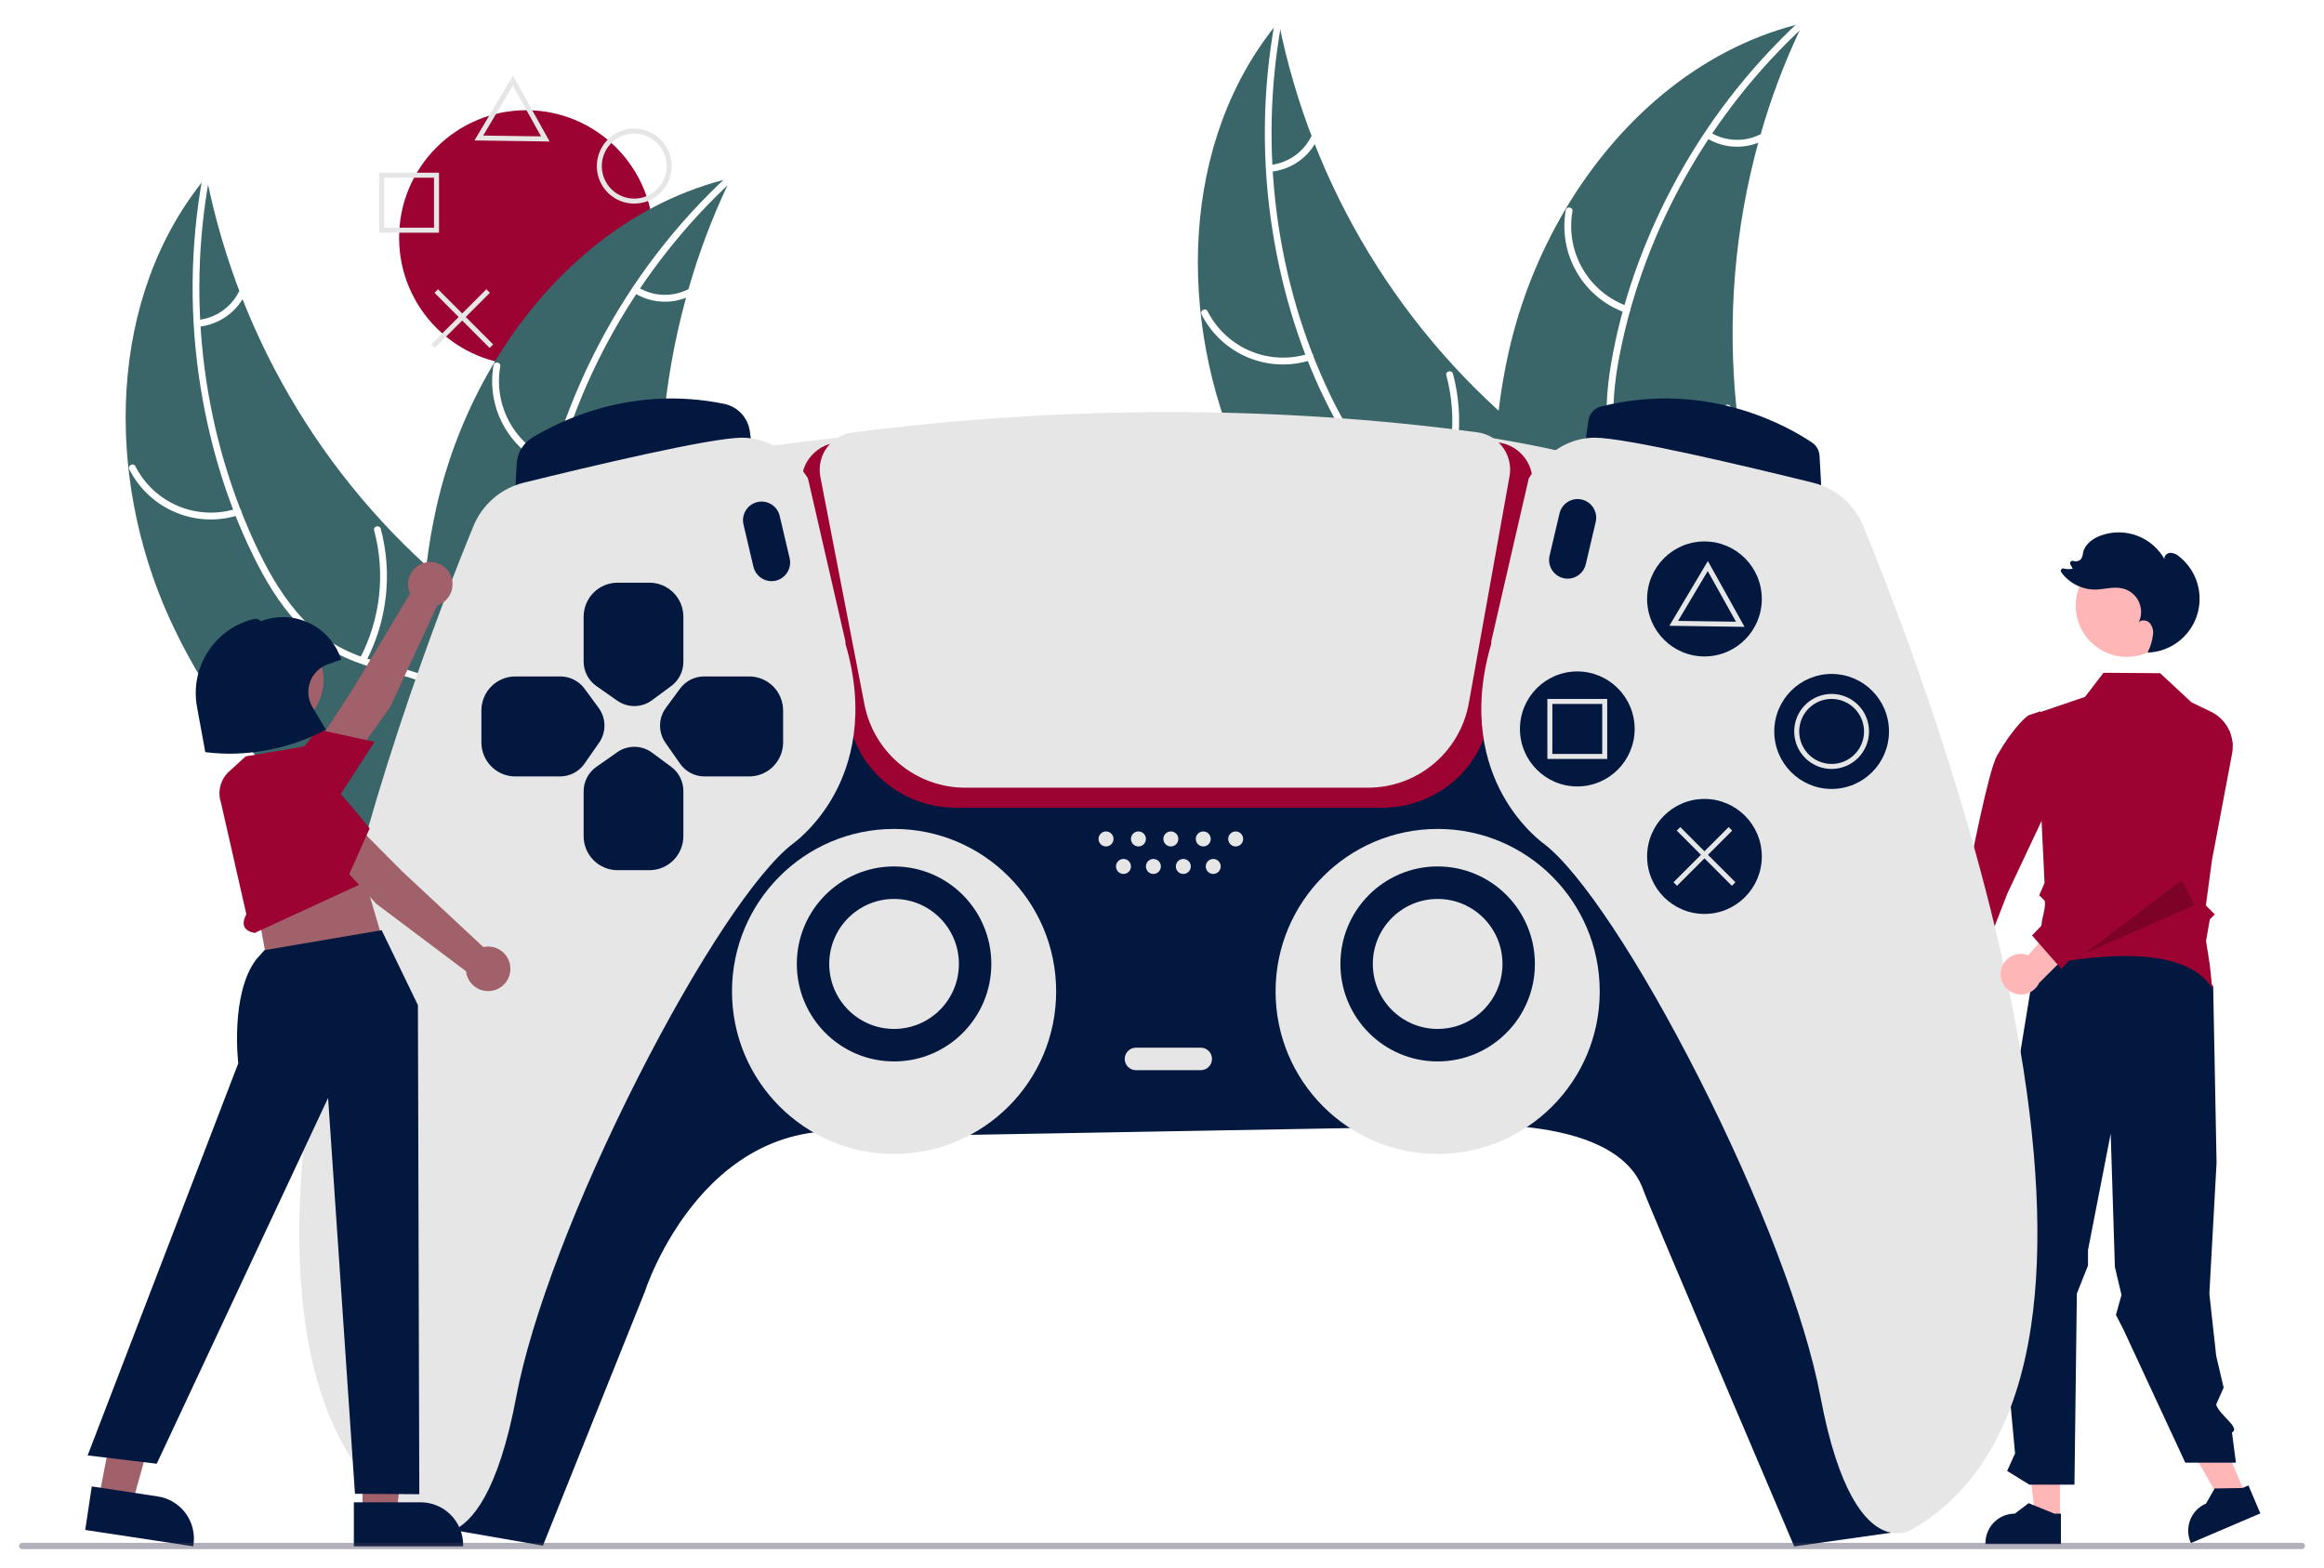 <svg width="489" height="330" viewBox="0 0 489 330" fill="none" xmlns="http://www.w3.org/2000/svg" xmlns:xlink="http://www.w3.org/1999/xlink">
	<desc>
			Created with Pixso.
	</desc>
	<defs>
		<filter id="filter_2203_119_dd" x="0" y="0" width="489" height="330" filterUnits="userSpaceOnUse" color-interpolation-filters="sRGB">
			<feFlood flood-opacity="0" result="BackgroundImageFix"/>
			<feColorMatrix in="SourceAlpha" type="matrix" values="0 0 0 0 0 0 0 0 0 0 0 0 0 0 0 0 0 0 127 0" result="hardAlpha"/>
			<feOffset dx="0" dy="4"/>
			<feGaussianBlur stdDeviation="1.333"/>
			<feComposite in2="hardAlpha" operator="out" k2="-1" k3="1"/>
			<feColorMatrix type="matrix" values="0 0 0 0 0 0 0 0 0 0 0 0 0 0 0 0 0 0 0.25 0"/>
			<feBlend mode="normal" in2="BackgroundImageFix" result="effect_dropShadow_1"/>
			<feBlend mode="normal" in="SourceGraphic" in2="effect_dropShadow_1" result="shape"/>
		</filter>
		<clipPath id="clip2203_119">
			<rect id="undraw_gaming_re_cma2 1" width="481" height="322" transform="translate(4 0)" fill="white" fill-opacity="0"/>
		</clipPath>
	</defs>
	<g filter="url(#filter_2203_119_dd)">
		<rect id="undraw_gaming_re_cma2 1" width="481" height="322" transform="translate(4 0)" fill="#FFFFFF" fill-opacity="0"/>
		<g clip-path="url(#clip2203_119)">
			<path id="Vector" d="M472.717 311.028L467.966 313.057L457.897 295.651L464.909 292.656L472.717 311.028Z" fill="#FFB6B6" fill-opacity="1" fill-rule="nonzero"/>
			<path id="Vector" d="M433.462 315.535L428.299 315.535L425.842 295.564L433.463 295.564L433.462 315.535Z" fill="#FFB6B6" fill-opacity="1" fill-rule="nonzero"/>
			<path id="Vector" d="M433.644 320.936L417.766 320.936L417.766 320.734C417.766 319.091 418.417 317.515 419.576 316.353C420.735 315.19 422.307 314.538 423.946 314.537L423.946 314.537L426.847 312.331L432.258 314.538L433.644 314.538L433.644 320.936Z" fill="#03183F" fill-opacity="1" fill-rule="nonzero"/>
			<path id="Vector" d="M475.605 314.486L460.998 320.728L460.919 320.542C460.276 319.03 460.259 317.324 460.871 315.799C461.483 314.275 462.673 313.056 464.181 312.412L464.182 312.411L465.987 309.241L471.828 309.144L473.103 308.599L475.605 314.486Z" fill="#03183F" fill-opacity="1" fill-rule="nonzero"/>
			<path id="Vector" d="M428.397 197.34L420.55 245.255L422.685 252.395L419.883 257.451L423.998 301.862L422.328 305.55L426.995 308.436L436.493 308.436L436.997 268.231L439.343 262.328L439.343 259.075L444.119 234.559L444.998 262.602L446.388 268.514L445.221 272.724L446.745 275.673L459.813 303.808L470.463 303.808L469.639 297.446C471.547 296.477 466.774 293.646 466.316 291.551L467.884 288.013L466.316 281.33L464.878 268.271L466.394 240.707L465.681 203.588C462.105 198.781 458.138 195.073 453.222 194.035L428.397 197.34Z" fill="#03183F" fill-opacity="1" fill-rule="nonzero"/>
			<path id="ab6171fa-7d69-4734-b81c-8dff60f9761b" d="M458.27 123.448C458.27 129.409 453.452 134.24 447.508 134.24C441.564 134.24 436.745 129.409 436.745 123.448C436.745 117.488 441.564 112.656 447.508 112.656C453.452 112.656 458.27 117.488 458.27 123.448Z" fill="#FFB6B6" fill-opacity="1" fill-rule="evenodd"/>
			<path id="Vector" d="M403.134 208.661C402.999 208.055 403 207.427 403.134 206.821C403.268 206.215 403.533 205.645 403.91 205.153C404.288 204.661 404.768 204.258 405.318 203.972C405.867 203.686 406.473 203.524 407.091 203.498L411.427 189.046L416.439 195.066L411.554 207.867C411.528 208.912 411.121 209.912 410.41 210.676C409.699 211.44 408.733 211.916 407.695 212.014C406.657 212.112 405.62 211.825 404.779 211.207C403.938 210.589 403.353 209.683 403.134 208.661Z" fill="#FFB6B6" fill-opacity="1" fill-rule="nonzero"/>
			<path id="f348f81f-b961-4ae4-bc6b-758f6acfb12a" d="M431.258 149.258L429.315 145.698L426.811 146.536C426.811 146.536 424.047 148.325 420.177 155.076C418.387 158.199 414.517 178.223 414.517 178.223L405.473 202.237L414.694 203.801L422.387 184.01L431.307 165.07L431.258 149.258Z" fill="#9C0332" fill-opacity="1" fill-rule="nonzero"/>
			<path id="Vector" d="M447.109 197.189C454.687 197.189 462.333 198.685 465.464 204.034C465.382 202.871 465.177 200.854 464.964 199.004L464.18 194.033L464.974 189.475L466.023 188.423L464.144 186.539L465.426 177.025L469.657 154.612C469.989 152.848 469.73 151.025 468.921 149.424C468.113 147.823 466.799 146.536 465.185 145.761L461.119 143.801L454.529 137.671L442.608 137.582L438.719 142.652L428.48 146.139L430.199 181.788L429.073 184.423C429.325 184.656 429.858 185.153 430.146 185.473C430.554 185.925 430.034 188.256 429.688 189.605L429.212 193.198L430.71 194.271L428.763 196.578L428.374 199.506C430.307 199.047 438.666 197.189 447.109 197.189Z" fill="#9C0332" fill-opacity="1" fill-rule="nonzero"/>
			<path id="Vector" d="M450.261 133.712C450.307 133.61 450.353 133.508 450.399 133.406C450.381 133.407 450.364 133.409 450.346 133.41L450.261 133.712Z" fill="#03183F" fill-opacity="1" fill-rule="nonzero"/>
			<path id="Vector" d="M458.57 113.147C458.059 112.664 457.394 112.376 456.693 112.333C455.997 112.356 455.291 112.986 455.436 113.669C454.157 111.4 452.123 109.654 449.689 108.739C447.255 107.824 444.577 107.798 442.126 108.665C440.396 109.277 438.7 110.501 438.302 112.297C438.264 112.768 438.123 113.225 437.891 113.637C437.69 113.857 437.429 114.014 437.141 114.087C436.852 114.16 436.548 114.147 436.267 114.05L436.25 114.045C436.154 114.012 436.05 114.009 435.951 114.035C435.853 114.062 435.765 114.118 435.699 114.196C435.633 114.273 435.592 114.369 435.58 114.47C435.569 114.572 435.588 114.674 435.635 114.765L436.125 115.68C435.508 115.818 434.867 115.804 434.256 115.64C434.155 115.613 434.048 115.619 433.95 115.656C433.851 115.692 433.767 115.759 433.708 115.846C433.649 115.932 433.618 116.036 433.619 116.141C433.621 116.246 433.655 116.348 433.717 116.433C434.53 117.549 435.592 118.459 436.818 119.091C438.044 119.722 439.4 120.059 440.778 120.072C442.734 120.06 444.709 119.385 446.613 119.836C447.349 120.01 448.037 120.347 448.626 120.823C449.215 121.299 449.691 121.901 450.018 122.585C450.344 123.269 450.514 124.018 450.515 124.777C450.516 125.535 450.347 126.285 450.021 126.969C450.606 126.328 451.736 126.48 452.334 127.109C452.61 127.445 452.813 127.835 452.932 128.253C453.051 128.672 453.084 129.111 453.027 129.542C452.867 130.864 452.476 132.148 451.871 133.333C454.183 133.262 456.418 132.48 458.273 131.095C460.129 129.709 461.516 127.786 462.246 125.584C462.977 123.383 463.016 121.01 462.358 118.786C461.701 116.562 460.378 114.594 458.57 113.147L458.57 113.147Z" fill="#03183F" fill-opacity="1" fill-rule="nonzero"/>
			<path id="Vector" d="M137.494 46.024C137.494 60.842 125.514 72.854 110.736 72.854C95.958 72.854 83.978 60.842 83.978 46.024C83.978 31.205 95.958 19.193 110.736 19.193C125.514 19.193 137.494 31.205 137.494 46.024Z" fill="#9C0332" fill-opacity="1" fill-rule="evenodd"/>
			<path id="Vector" d="M35.531 125.838C22.104 96.059 22.599 58.312 43.436 33.184C50.407 68.029 69.446 99.278 97.182 121.403C107.91 129.897 120.724 138.224 123.654 151.611C125.478 159.941 122.893 168.752 118.425 176.008C113.956 183.265 107.727 189.234 101.569 195.116L100.878 197.129C74.082 178.526 48.957 155.616 35.531 125.838Z" fill="#3A6569" fill-opacity="1" fill-rule="nonzero"/>
			<path id="Vector" d="M44.016 33.547C39.221 59.877 42.783 87.914 54.439 112.038C56.959 117.253 59.968 122.324 63.996 126.518C68.027 130.715 72.846 133.357 78.389 134.98C83.457 136.463 88.812 137.392 93.432 140.086C98.302 142.924 101.324 147.688 102.501 153.15C103.942 159.833 102.901 166.637 101.653 173.255C100.268 180.603 98.713 188.213 100.72 195.599C100.964 196.494 99.564 196.821 99.322 195.927C95.828 183.076 102.62 170.4 101.671 157.48C101.228 151.451 98.97 145.519 93.815 142.026C89.306 138.971 83.785 138.008 78.641 136.55C73.239 135.02 68.388 132.681 64.26 128.803C60.038 124.835 56.825 119.872 54.183 114.744C48.225 103.179 44.297 90.437 42.219 77.609C39.83 62.864 39.973 47.818 42.644 33.122C42.809 32.212 44.181 32.643 44.016 33.547L44.016 33.547Z" fill="#FFFFFF" fill-opacity="1" fill-rule="nonzero"/>
			<path id="Vector" d="M50.238 104.397C45.888 105.795 41.184 105.597 36.967 103.838C32.749 102.079 29.293 98.875 27.214 94.797C26.796 93.97 28.058 93.28 28.476 94.108C30.405 97.909 33.625 100.894 37.556 102.523C41.486 104.153 45.868 104.32 49.911 102.994C50.79 102.707 51.112 104.111 50.238 104.397L50.238 104.397Z" fill="#FFFFFF" fill-opacity="1" fill-rule="nonzero"/>
			<path id="Vector" d="M75.721 134.567C80.067 126.28 81.139 116.656 78.723 107.612C78.483 106.716 79.882 106.39 80.122 107.284C82.619 116.7 81.483 126.714 76.941 135.327C76.507 136.148 75.29 135.383 75.721 134.567L75.721 134.567Z" fill="#FFFFFF" fill-opacity="1" fill-rule="nonzero"/>
			<path id="Vector" d="M41.676 63.332C43.472 63.143 45.192 62.51 46.683 61.489C48.174 60.468 49.389 59.092 50.218 57.484C50.641 56.659 51.858 57.424 51.438 58.245C50.514 60.017 49.17 61.535 47.525 62.666C45.881 63.797 43.985 64.508 42.003 64.735C41.818 64.772 41.626 64.737 41.465 64.637C41.305 64.537 41.189 64.38 41.14 64.197C41.098 64.011 41.13 63.816 41.231 63.654C41.331 63.492 41.491 63.377 41.676 63.332Z" fill="#FFFFFF" fill-opacity="1" fill-rule="nonzero"/>
			<path id="Vector" d="M153.785 33.475C153.536 33.998 153.286 34.522 153.043 35.056C149.725 42.106 146.985 49.415 144.848 56.911C144.674 57.488 144.506 58.075 144.349 58.656C139.393 76.77 137.834 95.649 139.752 114.333C140.521 121.767 141.854 129.132 143.738 136.364C146.341 146.351 149.955 156.971 149.14 166.943C149.066 167.985 148.928 169.021 148.727 170.045L103.38 197.818C103.246 197.829 103.117 197.851 102.982 197.863L101.222 199.055C101.099 198.688 100.979 198.306 100.856 197.94C100.783 197.728 100.721 197.51 100.649 197.297C100.604 197.154 100.559 197.01 100.51 196.884C100.495 196.836 100.481 196.788 100.472 196.751C100.423 196.624 100.391 196.501 100.349 196.384C99.673 194.249 99.01 192.104 98.362 189.952C98.356 189.941 98.356 189.941 98.359 189.925C93.461 173.51 89.886 156.54 88.993 139.566C88.966 139.055 88.933 138.535 88.927 138.011C88.567 130.358 88.831 122.688 89.717 115.078C90.216 110.912 90.925 106.775 91.84 102.681C94.227 92.108 98.257 81.977 103.784 72.66C114.803 54.089 131.623 39.257 152.208 33.871C152.735 33.734 153.252 33.602 153.785 33.475Z" fill="#3A6569" fill-opacity="1" fill-rule="nonzero"/>
			<path id="Vector" d="M154.035 34.115C134.396 52.243 120.406 76.78 115.228 103.078C114.109 108.763 113.467 114.628 114.165 120.41C114.863 126.194 117.125 131.212 120.576 135.855C123.732 140.099 127.45 144.074 129.521 149.013C131.705 154.22 131.258 159.847 128.918 164.919C126.056 171.125 121.14 175.929 116.17 180.46C110.652 185.49 104.84 190.628 102.008 197.738C101.665 198.599 100.352 198.015 100.695 197.155C105.622 184.785 118.656 178.765 125.656 167.875C128.922 162.794 130.681 156.695 128.662 150.793C126.896 145.632 123.066 141.53 119.834 137.26C116.44 132.777 113.971 127.982 113.004 122.393C112.015 116.676 112.429 110.773 113.399 105.084C115.586 92.253 120.1 79.708 126.144 68.211C133.089 54.995 142.238 43.069 153.194 32.947C153.872 32.321 154.709 33.493 154.035 34.115L154.035 34.115Z" fill="#FFFFFF" fill-opacity="1" fill-rule="nonzero"/>
			<path id="Vector" d="M116.462 94.441C112.15 92.931 108.513 89.933 106.201 85.983C103.89 82.032 103.054 77.387 103.843 72.876C104.006 71.963 105.427 72.174 105.264 73.088C104.522 77.287 105.301 81.614 107.461 85.288C109.621 88.963 113.019 91.741 117.043 93.124C117.917 93.425 117.331 94.74 116.462 94.441L116.462 94.441Z" fill="#FFFFFF" fill-opacity="1" fill-rule="nonzero"/>
			<path id="Vector" d="M118.694 133.914C127.139 129.922 133.774 122.884 137.275 114.205C137.621 113.344 138.935 113.928 138.589 114.788C134.929 123.813 128.009 131.122 119.211 135.258C118.372 135.651 117.859 134.305 118.694 133.914L118.694 133.914Z" fill="#FFFFFF" fill-opacity="1" fill-rule="nonzero"/>
			<path id="Vector" d="M134.283 56.484C135.83 57.417 137.584 57.95 139.387 58.035C141.19 58.12 142.986 57.755 144.614 56.972C145.447 56.568 145.96 57.914 145.132 58.315C143.329 59.172 141.345 59.573 139.353 59.483C137.36 59.394 135.42 58.816 133.701 57.801C133.531 57.719 133.399 57.575 133.331 57.399C133.263 57.222 133.264 57.026 133.335 56.851C133.413 56.677 133.556 56.541 133.734 56.472C133.911 56.404 134.108 56.408 134.283 56.484Z" fill="#FFFFFF" fill-opacity="1" fill-rule="nonzero"/>
			<path id="Vector" d="M261.137 93.219C247.71 63.441 248.205 25.694 269.042 0.566C276.014 35.411 295.052 66.66 322.788 88.785C333.516 97.279 346.33 105.606 349.261 118.993C351.084 127.323 348.499 136.134 344.031 143.39C339.562 150.646 333.333 156.615 327.175 162.498L326.484 164.511C299.688 145.908 274.563 122.998 261.137 93.219Z" fill="#3A6569" fill-opacity="1" fill-rule="nonzero"/>
			<path id="Vector" d="M269.622 0.929C264.827 27.259 268.389 55.296 280.045 79.42C282.565 84.635 285.574 89.706 289.603 93.9C293.633 98.097 298.452 100.739 303.995 102.362C309.063 103.845 314.418 104.775 319.038 107.468C323.908 110.306 326.93 115.07 328.107 120.532C329.548 127.215 328.507 134.019 327.259 140.637C325.874 147.985 324.318 155.595 326.326 162.982C326.57 163.877 325.17 164.203 324.928 163.309C321.434 150.458 328.226 137.783 327.277 124.862C326.834 118.833 324.576 112.901 319.421 109.408C314.912 106.353 309.391 105.39 304.247 103.932C298.845 102.402 293.994 100.063 289.866 96.185C285.644 92.217 282.431 87.254 279.789 82.126C273.831 70.561 269.903 57.819 267.825 44.991C265.436 30.246 265.579 15.2 268.25 0.504C268.415 -0.406 269.787 0.025 269.622 0.929L269.622 0.929Z" fill="#FFFFFF" fill-opacity="1" fill-rule="nonzero"/>
			<path id="Vector" d="M275.844 71.779C271.494 73.177 266.791 72.979 262.573 71.22C258.356 69.462 254.899 66.257 252.82 62.179C252.402 61.352 253.664 60.662 254.082 61.49C256.011 65.291 259.231 68.276 263.162 69.906C267.093 71.535 271.475 71.702 275.517 70.376C276.396 70.089 276.718 71.493 275.844 71.779Z" fill="#FFFFFF" fill-opacity="1" fill-rule="nonzero"/>
			<path id="Vector" d="M301.327 101.949C305.673 93.662 306.745 84.038 304.329 74.994C304.089 74.098 305.488 73.772 305.728 74.667C308.225 84.082 307.089 94.096 302.547 102.709C302.113 103.53 300.896 102.765 301.327 101.949L301.327 101.949Z" fill="#FFFFFF" fill-opacity="1" fill-rule="nonzero"/>
			<path id="Vector" d="M267.282 30.714C269.078 30.525 270.798 29.891 272.289 28.871C273.78 27.85 274.995 26.474 275.824 24.866C276.247 24.041 277.464 24.806 277.044 25.627C276.12 27.399 274.776 28.917 273.131 30.048C271.487 31.179 269.591 31.89 267.609 32.117C267.424 32.154 267.232 32.119 267.072 32.019C266.911 31.919 266.795 31.762 266.746 31.579C266.704 31.393 266.737 31.198 266.837 31.036C266.937 30.874 267.097 30.758 267.282 30.714L267.282 30.714Z" fill="#FFFFFF" fill-opacity="1" fill-rule="nonzero"/>
			<path id="Vector" d="M379.391 0.857C379.142 1.381 378.892 1.904 378.649 2.438C375.331 9.488 372.591 16.797 370.454 24.293C370.28 24.87 370.112 25.457 369.955 26.038C364.999 44.152 363.44 63.031 365.358 81.715C366.127 89.15 367.46 96.514 369.344 103.746C371.947 113.733 375.561 124.353 374.746 134.326C374.672 135.367 374.534 136.403 374.333 137.427L328.986 165.2C328.852 165.211 328.723 165.233 328.588 165.245L326.828 166.437C326.705 166.071 326.585 165.688 326.462 165.322C326.389 165.11 326.327 164.892 326.255 164.68C326.21 164.536 326.165 164.392 326.116 164.266C326.101 164.218 326.087 164.17 326.078 164.133C326.029 164.006 325.997 163.883 325.955 163.766C325.279 161.631 324.616 159.487 323.968 157.334C323.962 157.323 323.962 157.323 323.966 157.307C319.067 140.892 315.492 123.922 314.599 106.948C314.572 106.438 314.539 105.917 314.533 105.393C314.173 97.74 314.437 90.07 315.323 82.46C315.822 78.294 316.531 74.157 317.446 70.063C319.833 59.49 323.863 49.359 329.39 40.042C340.409 21.471 357.229 6.639 377.814 1.253C378.341 1.116 378.858 0.984 379.391 0.857Z" fill="#3A6569" fill-opacity="1" fill-rule="nonzero"/>
			<path id="Vector" d="M379.641 1.497C360.003 19.625 346.013 44.162 340.835 70.46C339.715 76.145 339.073 82.01 339.771 87.792C340.469 93.576 342.731 98.594 346.182 103.237C349.338 107.481 353.056 111.456 355.128 116.395C357.311 121.602 356.864 127.229 354.525 132.301C351.662 138.507 346.746 143.311 341.776 147.842C336.258 152.872 330.447 158.01 327.615 165.12C327.271 165.981 325.958 165.397 326.301 164.537C331.228 152.167 344.262 146.147 351.262 135.257C354.528 130.176 356.287 124.077 354.268 118.175C352.503 113.014 348.672 108.912 345.44 104.643C342.046 100.159 339.577 95.364 338.61 89.775C337.621 84.058 338.036 78.155 339.005 72.466C341.192 59.635 345.706 47.09 351.75 35.593C358.695 22.378 367.844 10.451 378.8 0.329C379.478 -0.297 380.315 0.875 379.641 1.497L379.641 1.497Z" fill="#FFFFFF" fill-opacity="1" fill-rule="nonzero"/>
			<path id="Vector" d="M342.068 61.823C337.756 60.313 334.119 57.315 331.807 53.365C329.496 49.414 328.66 44.769 329.449 40.258C329.612 39.345 331.033 39.556 330.87 40.47C330.128 44.669 330.907 48.996 333.067 52.67C335.227 56.345 338.625 59.123 342.649 60.506C343.523 60.807 342.937 62.122 342.068 61.823L342.068 61.823Z" fill="#FFFFFF" fill-opacity="1" fill-rule="nonzero"/>
			<path id="Vector" d="M344.3 101.296C352.745 97.304 359.38 90.266 362.881 81.587C363.227 80.727 364.541 81.311 364.195 82.17C360.535 91.195 353.615 98.505 344.817 102.64C343.979 103.033 343.465 101.687 344.3 101.296L344.3 101.296Z" fill="#FFFFFF" fill-opacity="1" fill-rule="nonzero"/>
			<path id="Vector" d="M359.889 23.866C361.436 24.799 363.19 25.332 364.993 25.417C366.796 25.502 368.592 25.137 370.22 24.354C371.054 23.95 371.566 25.296 370.738 25.697C368.935 26.554 366.951 26.955 364.959 26.865C362.966 26.776 361.026 26.198 359.307 25.183C359.137 25.101 359.005 24.957 358.937 24.781C358.869 24.604 358.87 24.408 358.941 24.233C359.019 24.059 359.162 23.923 359.34 23.854C359.517 23.785 359.714 23.79 359.889 23.866Z" fill="#FFFFFF" fill-opacity="1" fill-rule="nonzero"/>
			<path id="Vector" d="M90.012 314.07L94.968 317.919L114.239 321.271L135.658 267.883C135.658 267.883 148.774 226.738 185.501 235.155L303.551 233.051C303.551 233.051 339.796 229.326 345.786 246.466C346.921 249.713 377.528 321.435 377.528 321.435L398.988 318.398L396.416 257.251L345.447 138.616L256.855 133.07L165.564 139.406L90.012 314.07Z" fill="#03183F" fill-opacity="1" fill-rule="nonzero"/>
			<path id="Vector" d="M222.228 204.642C222.228 223.528 206.959 238.838 188.124 238.838C169.29 238.838 154.021 223.528 154.021 204.642C154.021 185.755 169.29 170.445 188.124 170.445C206.959 170.445 222.228 185.755 222.228 204.642Z" fill="#E6E6E6" fill-opacity="1" fill-rule="evenodd"/>
			<path id="Vector" d="M336.605 204.642C336.605 223.528 321.336 238.838 302.501 238.838C283.667 238.838 268.398 223.528 268.398 204.642C268.398 185.755 283.667 170.445 302.501 170.445C321.336 170.445 336.605 185.755 336.605 204.642Z" fill="#E6E6E6" fill-opacity="1" fill-rule="evenodd"/>
			<path id="Vector" d="M148.25 92.583L162.292 89.822C162.292 89.822 268.014 74.696 334.838 92.583L329.784 106.788L152.972 105.736L148.25 92.583Z" fill="#E6E6E6" fill-opacity="1" fill-rule="nonzero"/>
			<path id="Vector" d="M290.795 165.974L201.073 165.974C190.179 165.974 180.764 158.41 178.686 147.988L168.867 98.743C168.649 97.669 168.658 96.561 168.892 95.489C169.126 94.418 169.58 93.408 170.226 92.523C170.901 91.594 171.759 90.814 172.747 90.232C173.735 89.65 174.832 89.278 175.97 89.139C223.291 83.249 270.149 83.239 315.243 89.108C316.364 89.246 317.446 89.614 318.42 90.189C319.394 90.763 320.239 91.533 320.904 92.45C321.545 93.322 322 94.318 322.242 95.374C322.483 96.43 322.504 97.525 322.305 98.591L313.241 147.684C311.285 158.282 301.845 165.974 290.795 165.974Z" fill="#9C0332" fill-opacity="1" fill-rule="nonzero"/>
			<path id="Vector" d="M108.338 100.6L108.729 93.553C108.79 92.455 109.115 91.389 109.677 90.445C110.239 89.5 111.02 88.707 111.955 88.131C117.62 84.646 132.901 76.974 152.403 80.996C153.772 81.28 155.021 81.98 155.98 83.001C156.938 84.022 157.56 85.314 157.761 86.702L158.283 90.369L108.338 100.6Z" fill="#03183F" fill-opacity="1" fill-rule="nonzero"/>
			<path id="Vector" d="M383.337 100.6L333.392 90.369L334.231 84.478C334.328 83.782 334.63 83.132 335.098 82.609C335.567 82.087 336.18 81.718 336.86 81.548C359.35 75.888 376.564 85.939 381.305 89.154C381.755 89.46 382.129 89.866 382.397 90.34C382.666 90.814 382.822 91.344 382.854 91.888L383.337 100.6Z" fill="#03183F" fill-opacity="1" fill-rule="nonzero"/>
			<path id="Vector" d="M92.48 318.665C91.277 318.678 90.095 318.345 89.074 317.704C75.701 309.874 67.364 295.525 64.313 275.066C61.793 258.168 62.845 236.957 67.441 212.023C75.588 167.817 92.664 123.63 99.628 106.685C100.551 104.448 101.984 102.46 103.813 100.88C105.642 99.301 107.816 98.174 110.158 97.591C124.514 94.051 149.575 88.111 156.12 88.111C165.089 88.111 169.942 96.577 169.99 96.663L170.017 96.733L177.893 130.982L177.893 131.476C182.239 146.219 179.01 156.868 175.534 163.206C171.761 170.086 166.879 173.521 166.831 173.555C159.165 179.407 146.675 198.258 134.246 222.747C121.329 248.195 111.754 273.305 108.633 289.918C104.812 310.251 99.212 316.476 95.186 318.117C94.329 318.475 93.409 318.661 92.48 318.665Z" fill="#E6E6E6" fill-opacity="1" fill-rule="nonzero"/>
			<path id="Vector" d="M287.838 161.765L203.062 161.765C198.059 161.758 193.213 160.009 189.352 156.818C185.492 153.626 182.856 149.189 181.895 144.266L172.617 96.372C172.411 95.312 172.424 94.22 172.655 93.165C172.886 92.111 173.33 91.114 173.96 90.238C174.591 89.362 175.393 88.625 176.318 88.072C177.244 87.519 178.272 87.162 179.34 87.024C224.055 81.296 268.331 81.286 310.94 86.994C311.993 87.138 313.006 87.494 313.919 88.041C314.831 88.588 315.623 89.315 316.248 90.177C316.872 91.04 317.317 92.02 317.553 93.059C317.79 94.098 317.814 95.174 317.625 96.223L309.06 143.97C308.168 148.962 305.554 153.481 301.674 156.734C297.793 159.987 292.896 161.768 287.838 161.765Z" fill="#E6E6E6" fill-opacity="1" fill-rule="nonzero"/>
			<path id="Vector" d="M399.197 318.666C398.267 318.662 397.347 318.475 396.488 318.117C392.463 316.476 386.863 310.251 383.042 289.918C379.921 273.305 370.346 248.195 357.429 222.747C345 198.259 332.51 179.407 324.835 173.548C324.796 173.521 319.914 170.087 316.141 163.207C312.665 156.868 309.436 146.219 313.782 131.476L313.788 130.923L321.667 96.696L321.685 96.663C321.733 96.578 326.586 88.111 335.555 88.111C342.1 88.111 367.161 94.051 381.517 97.592C383.859 98.175 386.033 99.301 387.862 100.881C389.691 102.46 391.124 104.448 392.047 106.685C399.011 123.63 416.087 167.817 424.234 212.023C428.83 236.957 429.882 258.168 427.362 275.067C424.311 295.525 415.974 309.874 402.582 317.716C401.567 318.35 400.392 318.68 399.197 318.666Z" fill="#E6E6E6" fill-opacity="1" fill-rule="nonzero"/>
			<path id="Vector" d="M208.586 198.855C208.586 210.186 199.425 219.372 188.124 219.372C176.823 219.372 167.662 210.186 167.662 198.855C167.662 187.523 176.823 178.337 188.124 178.337C199.425 178.337 208.586 187.523 208.586 198.855Z" fill="#03183F" fill-opacity="1" fill-rule="evenodd"/>
			<path id="Vector" d="M201.766 198.855C201.766 206.409 195.658 212.533 188.124 212.533C180.59 212.533 174.483 206.409 174.483 198.855C174.483 191.3 180.59 185.176 188.124 185.176C195.658 185.176 201.766 191.3 201.766 198.855Z" fill="#E6E6E6" fill-opacity="1" fill-rule="evenodd"/>
			<path id="Vector" d="M322.963 198.855C322.963 210.186 313.802 219.372 302.501 219.372C291.2 219.372 282.039 210.186 282.039 198.855C282.039 187.523 291.2 178.337 302.501 178.337C313.802 178.337 322.963 187.523 322.963 198.855Z" fill="#03183F" fill-opacity="1" fill-rule="evenodd"/>
			<path id="Vector" d="M316.143 198.855C316.143 206.409 310.035 212.533 302.501 212.533C294.967 212.533 288.86 206.409 288.86 198.855C288.86 191.3 294.967 185.176 302.501 185.176C310.035 185.176 316.143 191.3 316.143 198.855Z" fill="#E6E6E6" fill-opacity="1" fill-rule="evenodd"/>
			<path id="Vector" d="M234.295 172.55C234.295 173.421 233.59 174.128 232.721 174.128C231.852 174.128 231.147 173.421 231.147 172.55C231.147 171.678 231.852 170.971 232.721 170.971C233.59 170.971 234.295 171.678 234.295 172.55Z" fill="#E6E6E6" fill-opacity="1" fill-rule="evenodd"/>
			<path id="Vector" d="M241.115 172.55C241.115 173.421 240.411 174.128 239.541 174.128C238.672 174.128 237.967 173.421 237.967 172.55C237.967 171.678 238.672 170.971 239.541 170.971C240.411 170.971 241.115 171.678 241.115 172.55Z" fill="#E6E6E6" fill-opacity="1" fill-rule="evenodd"/>
			<path id="Vector" d="M237.967 178.337C237.967 179.208 237.263 179.915 236.393 179.915C235.524 179.915 234.819 179.208 234.819 178.337C234.819 177.465 235.524 176.759 236.393 176.759C237.263 176.759 237.967 177.465 237.967 178.337Z" fill="#E6E6E6" fill-opacity="1" fill-rule="evenodd"/>
			<path id="Vector" d="M244.263 178.337C244.263 179.208 243.559 179.915 242.689 179.915C241.82 179.915 241.115 179.208 241.115 178.337C241.115 177.465 241.82 176.759 242.689 176.759C243.559 176.759 244.263 177.465 244.263 178.337Z" fill="#E6E6E6" fill-opacity="1" fill-rule="evenodd"/>
			<path id="Vector" d="M250.559 178.337C250.559 179.208 249.855 179.915 248.985 179.915C248.116 179.915 247.411 179.208 247.411 178.337C247.411 177.465 248.116 176.759 248.985 176.759C249.855 176.759 250.559 177.465 250.559 178.337Z" fill="#E6E6E6" fill-opacity="1" fill-rule="evenodd"/>
			<path id="Vector" d="M256.855 178.337C256.855 179.208 256.151 179.915 255.281 179.915C254.412 179.915 253.707 179.208 253.707 178.337C253.707 177.465 254.412 176.759 255.281 176.759C256.151 176.759 256.855 177.465 256.855 178.337Z" fill="#E6E6E6" fill-opacity="1" fill-rule="evenodd"/>
			<path id="Vector" d="M247.936 172.55C247.936 173.421 247.231 174.128 246.362 174.128C245.493 174.128 244.788 173.421 244.788 172.55C244.788 171.678 245.493 170.971 246.362 170.971C247.231 170.971 247.936 171.678 247.936 172.55Z" fill="#E6E6E6" fill-opacity="1" fill-rule="evenodd"/>
			<path id="Vector" d="M254.757 172.55C254.757 173.421 254.052 174.128 253.183 174.128C252.313 174.128 251.609 173.421 251.609 172.55C251.609 171.678 252.313 170.971 253.183 170.971C254.052 170.971 254.757 171.678 254.757 172.55Z" fill="#E6E6E6" fill-opacity="1" fill-rule="evenodd"/>
			<path id="Vector" d="M261.577 172.55C261.577 173.421 260.873 174.128 260.003 174.128C259.134 174.128 258.429 173.421 258.429 172.55C258.429 171.678 259.134 170.971 260.003 170.971C260.873 170.971 261.577 171.678 261.577 172.55Z" fill="#E6E6E6" fill-opacity="1" fill-rule="evenodd"/>
			<path id="Vector" d="M252.658 221.214L239.017 221.214C238.391 221.214 237.79 220.964 237.347 220.52C236.905 220.076 236.656 219.474 236.656 218.846C236.656 218.218 236.905 217.616 237.347 217.172C237.79 216.728 238.391 216.479 239.017 216.479L252.658 216.479C253.284 216.479 253.885 216.728 254.328 217.172C254.77 217.616 255.019 218.218 255.019 218.846C255.019 219.474 254.77 220.076 254.328 220.52C253.885 220.964 253.284 221.214 252.658 221.214Z" fill="#E6E6E6" fill-opacity="1" fill-rule="nonzero"/>
			<path id="Vector" d="M162.334 118.302C161.453 118.3 160.599 118 159.91 117.451C159.22 116.902 158.735 116.136 158.533 115.277L156.441 106.371C156.204 105.359 156.378 104.294 156.924 103.41C157.47 102.526 158.344 101.896 159.353 101.657C160.362 101.419 161.425 101.592 162.307 102.139C163.189 102.685 163.819 103.561 164.057 104.572L166.149 113.478C166.284 114.055 166.287 114.654 166.158 115.232C166.029 115.81 165.771 116.351 165.404 116.815C165.037 117.279 164.57 117.653 164.039 117.911C163.507 118.169 162.924 118.302 162.334 118.302Z" fill="#03183F" fill-opacity="1" fill-rule="nonzero"/>
			<path id="Vector" d="M329.866 117.776C329.275 117.776 328.693 117.642 328.161 117.385C327.629 117.127 327.162 116.753 326.795 116.289C326.429 115.825 326.171 115.284 326.042 114.706C325.913 114.128 325.916 113.529 326.05 112.952L328.142 104.046C328.381 103.034 329.011 102.159 329.893 101.612C330.775 101.066 331.837 100.893 332.847 101.131C333.856 101.37 334.73 102 335.276 102.884C335.822 103.768 335.995 104.833 335.759 105.845L333.667 114.751C333.464 115.61 332.979 116.376 332.29 116.925C331.6 117.474 330.746 117.773 329.866 117.776Z" fill="#03183F" fill-opacity="1" fill-rule="nonzero"/>
			<path id="Vector" d="M133.469 144.589C132.182 144.59 130.925 144.192 129.871 143.451L125.48 140.369C124.654 139.788 123.979 139.017 123.513 138.12C123.047 137.223 122.804 136.226 122.803 135.215L122.803 125.775C122.806 123.879 123.558 122.062 124.894 120.721C126.231 119.381 128.043 118.627 129.934 118.625L136.66 118.625C138.55 118.627 140.363 119.381 141.699 120.721C143.036 122.062 143.788 123.879 143.79 125.775L143.79 135.307C143.788 136.293 143.556 137.264 143.113 138.143C142.67 139.023 142.028 139.786 141.237 140.372L137.191 143.362C136.113 144.159 134.809 144.59 133.469 144.589Z" fill="#03183F" fill-opacity="1" fill-rule="nonzero"/>
			<path id="Vector" d="M136.66 179.126L129.934 179.126C128.043 179.124 126.231 178.37 124.894 177.029C123.558 175.689 122.806 173.872 122.803 171.976L122.803 162.536C122.804 161.525 123.047 160.528 123.513 159.631C123.979 158.734 124.654 157.962 125.48 157.382L129.871 154.299C130.947 153.544 132.232 153.146 133.545 153.162C134.859 153.178 136.134 153.607 137.191 154.389L141.237 157.379C142.028 157.965 142.67 158.728 143.113 159.607C143.556 160.487 143.788 161.458 143.79 162.443L143.79 171.976C143.788 173.872 143.036 175.689 141.699 177.029C140.363 178.37 138.55 179.124 136.66 179.126Z" fill="#03183F" fill-opacity="1" fill-rule="nonzero"/>
			<path id="Vector" d="M157.646 159.397L148.232 159.397C147.223 159.397 146.229 159.153 145.335 158.686C144.44 158.219 143.671 157.542 143.092 156.714L140.018 152.31C139.264 151.232 138.867 149.943 138.883 148.626C138.899 147.309 139.327 146.03 140.107 144.971L143.089 140.913C143.673 140.121 144.434 139.477 145.311 139.032C146.188 138.588 147.157 138.355 148.14 138.354L157.646 138.354C159.537 138.356 161.349 139.11 162.686 140.45C164.023 141.79 164.775 143.608 164.777 145.503L164.777 152.248C164.775 154.143 164.023 155.961 162.686 157.301C161.349 158.641 159.537 159.395 157.646 159.397Z" fill="#03183F" fill-opacity="1" fill-rule="nonzero"/>
			<path id="Vector" d="M117.837 159.397L108.423 159.397C106.532 159.395 104.72 158.641 103.383 157.301C102.046 155.961 101.294 154.143 101.292 152.248L101.292 145.503C101.294 143.608 102.046 141.79 103.383 140.45C104.72 139.11 106.532 138.356 108.423 138.354L117.929 138.354C118.912 138.355 119.881 138.588 120.758 139.032C121.635 139.477 122.396 140.121 122.98 140.913L125.962 144.971C126.742 146.03 127.17 147.309 127.186 148.626C127.202 149.943 126.805 151.232 126.051 152.31L122.977 156.714C122.398 157.542 121.629 158.219 120.734 158.686C119.839 159.153 118.846 159.397 117.837 159.397Z" fill="#03183F" fill-opacity="1" fill-rule="nonzero"/>
			<path id="Vector" d="M370.708 122.045C370.708 128.727 365.305 134.145 358.641 134.145C351.976 134.145 346.573 128.727 346.573 122.045C346.573 115.362 351.976 109.944 358.641 109.944C365.305 109.944 370.708 115.362 370.708 122.045Z" fill="#03183F" fill-opacity="1" fill-rule="evenodd"/>
			<path id="Vector" d="M397.466 149.928C397.466 156.61 392.063 162.028 385.398 162.028C378.734 162.028 373.331 156.61 373.331 149.928C373.331 143.245 378.734 137.827 385.398 137.827C392.063 137.827 397.466 143.245 397.466 149.928Z" fill="#03183F" fill-opacity="1" fill-rule="evenodd"/>
			<path id="Vector" d="M370.708 176.233C370.708 182.915 365.305 188.333 358.641 188.333C351.976 188.333 346.573 182.915 346.573 176.233C346.573 169.55 351.976 164.132 358.641 164.132C365.305 164.132 370.708 169.55 370.708 176.233Z" fill="#03183F" fill-opacity="1" fill-rule="evenodd"/>
			<path id="Vector" d="M343.95 149.401C343.95 156.084 338.547 161.502 331.883 161.502C325.218 161.502 319.815 156.084 319.815 149.401C319.815 142.719 325.218 137.301 331.883 137.301C338.547 137.301 343.95 142.719 343.95 149.401Z" fill="#03183F" fill-opacity="1" fill-rule="evenodd"/>
			<path id="Vector" d="M385.398 157.819C383.842 157.819 382.32 157.356 381.026 156.489C379.732 155.622 378.723 154.389 378.128 152.948C377.532 151.505 377.376 149.919 377.68 148.388C377.983 146.857 378.733 145.451 379.833 144.347C380.934 143.244 382.336 142.492 383.863 142.188C385.39 141.883 386.972 142.04 388.41 142.637C389.848 143.234 391.077 144.246 391.942 145.543C392.807 146.841 393.268 148.367 393.268 149.928C393.266 152.02 392.436 154.026 390.961 155.505C389.485 156.984 387.485 157.817 385.398 157.819ZM385.398 143.088C384.049 143.088 382.731 143.489 381.609 144.241C380.487 144.992 379.613 146.061 379.097 147.31C378.581 148.56 378.446 149.935 378.709 151.262C378.972 152.589 379.622 153.807 380.576 154.764C381.529 155.72 382.745 156.372 384.068 156.635C385.391 156.899 386.762 156.764 388.009 156.246C389.255 155.729 390.32 154.852 391.07 153.727C391.819 152.603 392.219 151.28 392.219 149.928C392.217 148.114 391.498 146.376 390.219 145.094C388.94 143.812 387.207 143.09 385.398 143.088Z" fill="#E6E6E6" fill-opacity="1" fill-rule="nonzero"/>
			<path id="Vector" d="M367.073 127.915L351.257 127.691L359.359 114.069L367.073 127.915ZM353.089 126.665L365.271 126.837L359.329 116.173L353.089 126.665Z" fill="#E6E6E6" fill-opacity="1" fill-rule="nonzero"/>
			<path id="Vector" d="M338.179 155.715L325.587 155.715L325.587 143.088L338.179 143.088L338.179 155.715ZM326.636 154.662L337.129 154.662L337.129 144.141L326.636 144.141L326.636 154.662Z" fill="#E6E6E6" fill-opacity="1" fill-rule="nonzero"/>
			<path id="Vector" d="M365.152 181.665L359.384 175.891L364.471 170.8L363.729 170.055L358.641 175.148L353.552 170.055L352.811 170.8L357.898 175.891L352.129 181.665L352.87 182.41L358.641 176.635L364.411 182.41L365.152 181.665Z" fill="#E6E6E6" fill-opacity="1" fill-rule="nonzero"/>
			<path id="Vector" d="M133.452 38.847C131.895 38.847 130.374 38.384 129.079 37.517C127.785 36.65 126.776 35.417 126.181 33.975C125.585 32.533 125.429 30.947 125.733 29.416C126.037 27.885 126.786 26.479 127.887 25.375C128.987 24.272 130.39 23.52 131.916 23.216C133.443 22.911 135.025 23.067 136.463 23.665C137.901 24.262 139.131 25.273 139.995 26.571C140.86 27.869 141.322 29.395 141.322 30.955C141.319 33.048 140.489 35.053 139.014 36.533C137.539 38.012 135.538 38.844 133.452 38.847ZM133.452 24.116C132.103 24.116 130.784 24.517 129.662 25.269C128.541 26.02 127.667 27.088 127.15 28.338C126.634 29.588 126.499 30.963 126.762 32.29C127.025 33.616 127.675 34.835 128.629 35.791C129.583 36.748 130.798 37.399 132.121 37.663C133.444 37.927 134.816 37.792 136.062 37.274C137.308 36.756 138.373 35.88 139.123 34.755C139.872 33.63 140.272 32.308 140.272 30.955C140.27 29.142 139.551 27.404 138.272 26.122C136.994 24.839 135.26 24.118 133.452 24.116Z" fill="#E6E6E6" fill-opacity="1" fill-rule="nonzero"/>
			<path id="Vector" d="M115.651 25.778L99.835 25.554L107.937 11.932L115.651 25.778ZM101.667 24.528L113.849 24.701L107.907 14.036L101.667 24.528Z" fill="#E6E6E6" fill-opacity="1" fill-rule="nonzero"/>
			<path id="Vector" d="M92.373 44.971L79.781 44.971L79.781 32.345L92.373 32.345L92.373 44.971ZM80.83 43.919L91.323 43.919L91.323 33.397L80.83 33.397L80.83 43.919Z" fill="#E6E6E6" fill-opacity="1" fill-rule="nonzero"/>
			<path id="Vector" d="M103.761 68.48L97.993 62.706L103.08 57.615L102.339 56.87L97.25 61.963L92.161 56.87L91.42 57.615L96.507 62.706L90.738 68.48L91.48 69.224L97.25 63.45L103.02 69.224L103.761 68.48Z" fill="#E6E6E6" fill-opacity="1" fill-rule="nonzero"/>
			<g opacity="0.2">
				<path id="Vector" d="M459.114 181.23L438.749 196.599L461.737 186.491L459.114 181.23Z" fill="#000000" fill-opacity="1" fill-rule="nonzero"/>
			</g>
			<path id="Vector" d="M82.404 200.17L56.696 201.222L53.548 183.861L75.584 177.021L82.404 200.17Z" fill="#A0616A" fill-opacity="1" fill-rule="nonzero"/>
			<path id="Vector" d="M72.952 157.621L67.218 151.767L74.249 140.987L86.283 120.901C85.889 120.036 85.768 119.071 85.933 118.135C86.098 117.199 86.543 116.335 87.209 115.658C87.875 114.98 88.73 114.522 89.661 114.343C90.593 114.163 91.556 114.272 92.425 114.653C93.293 115.035 94.025 115.672 94.525 116.481C95.025 117.289 95.267 118.23 95.222 119.18C95.176 120.13 94.844 121.043 94.269 121.8C93.695 122.556 92.905 123.12 92.004 123.416L82.071 144.859L72.952 157.621Z" fill="#A0616A" fill-opacity="1" fill-rule="nonzero"/>
			<path id="Vector" d="M66.6 170.987C65.927 172.032 64.968 172.861 63.837 173.375C62.706 173.888 61.452 174.064 60.225 173.881C59.056 173.743 57.953 173.266 57.051 172.508C56.15 171.75 55.488 170.744 55.148 169.615C54.898 168.813 54.825 167.966 54.935 167.133C55.044 166.3 55.334 165.501 55.783 164.792C59.619 158.308 66.694 149.745 66.765 149.659L66.877 149.523L78.81 152.115L66.6 170.987Z" fill="#9C0332" fill-opacity="1" fill-rule="nonzero"/>
			<path id="Vector" d="M76.277 314.486L83.406 314.485L86.798 286.91L76.275 286.91L76.277 314.486Z" fill="#A0616A" fill-opacity="1" fill-rule="nonzero"/>
			<path id="Vector" d="M74.458 312.152L88.499 312.151L88.499 312.151C90.873 312.151 93.148 313.097 94.826 314.779C96.505 316.462 97.447 318.744 97.448 321.123L97.448 321.415L74.458 321.416L74.458 312.152Z" fill="#03183F" fill-opacity="1" fill-rule="nonzero"/>
			<path id="Vector" d="M20.762 311.391L27.811 312.459L35.276 285.702L26.035 284.125L20.762 311.391Z" fill="#A0616A" fill-opacity="1" fill-rule="nonzero"/>
			<path id="Vector" d="M19.312 308.811L33.195 310.915L33.196 310.915C35.542 311.271 37.651 312.547 39.06 314.462C40.468 316.377 41.06 318.775 40.705 321.128L40.662 321.416L17.931 317.971L19.312 308.811Z" fill="#03183F" fill-opacity="1" fill-rule="nonzero"/>
			<path id="Vector" d="M55.646 195.961L80.306 191.752L87.936 207.523L88.226 310.447L74.692 310.362L69.035 227.058L32.979 304.032L18.44 302.283L50.135 219.768C50.135 219.768 48.39 205.19 53.915 197.901L55.646 195.961Z" fill="#03183F" fill-opacity="1" fill-rule="nonzero"/>
			<path id="Vector" d="M46.492 164.89C46.115 163.755 46.075 162.535 46.377 161.377C46.678 160.219 47.309 159.174 48.191 158.369L51.696 155.175L61.576 153.506L67.753 152.38L77.682 181.23L53.567 192.34C51.451 191.882 50.605 190.721 51.837 188.413L46.492 164.89Z" fill="#9C0332" fill-opacity="1" fill-rule="nonzero"/>
			<path id="Vector" d="M68.624 174.625L75.522 170.211L84.586 179.338L101.694 195.298C102.62 195.092 103.586 195.172 104.466 195.527C105.345 195.883 106.096 196.499 106.619 197.292C107.142 198.085 107.412 199.019 107.395 199.969C107.377 200.92 107.072 201.843 106.52 202.616C105.968 203.389 105.194 203.976 104.302 204.299C103.41 204.622 102.442 204.665 101.524 204.424C100.607 204.183 99.784 203.668 99.165 202.948C98.546 202.228 98.16 201.336 98.057 200.391L79.189 186.211L68.624 174.625Z" fill="#A0616A" fill-opacity="1" fill-rule="nonzero"/>
			<path id="Vector" d="M56.897 165.628C56.016 164.751 55.406 163.639 55.139 162.424C54.872 161.208 54.959 159.942 55.391 158.775C55.768 157.657 56.462 156.674 57.388 155.947C58.315 155.219 59.432 154.778 60.605 154.678C61.438 154.598 62.28 154.702 63.07 154.981C63.86 155.261 64.579 155.71 65.178 156.298C70.712 161.402 77.604 170.115 77.672 170.202L77.782 170.34L72.784 181.51L56.897 165.628Z" fill="#9C0332" fill-opacity="1" fill-rule="nonzero"/>
			<path id="Vector" d="M68.085 139.121C68.085 145.127 63.229 149.996 57.24 149.996C51.25 149.996 46.394 145.127 46.394 139.121C46.394 133.115 51.25 128.246 57.24 128.246C63.229 128.246 68.085 133.115 68.085 139.121Z" fill="#A0616A" fill-opacity="1" fill-rule="evenodd"/>
			<path id="Vector" d="M48.459 154.614C46.777 154.613 45.097 154.511 43.428 154.306L43.199 154.278L41.452 144.768C40.711 140.737 41.537 136.574 43.761 133.134C45.984 129.694 49.436 127.238 53.409 126.27C53.674 126.203 53.952 126.21 54.214 126.291C54.475 126.372 54.709 126.524 54.889 126.73L55.306 126.584C56.901 126.026 58.59 125.789 60.277 125.886C61.963 125.983 63.614 126.412 65.136 127.148C66.657 127.885 68.019 128.915 69.143 130.179C70.267 131.444 71.132 132.918 71.688 134.517L71.792 134.814L69.011 135.786C68.145 136.089 67.357 136.582 66.704 137.229C66.052 137.875 65.551 138.66 65.239 139.525C64.927 140.39 64.811 141.314 64.9 142.23C64.989 143.145 65.28 144.03 65.752 144.818L68.595 149.564L68.292 149.716C62.157 152.888 55.362 154.566 48.459 154.614Z" fill="#03183F" fill-opacity="1" fill-rule="nonzero"/>
			<path id="Vector" d="M421.055 200.122C421.18 199.514 421.437 198.941 421.807 198.443C422.178 197.945 422.652 197.535 423.198 197.241C423.743 196.948 424.346 196.777 424.964 196.742C425.583 196.708 426.201 196.809 426.776 197.04L436.64 185.641L438.749 193.192L429.059 202.859C428.609 203.802 427.829 204.546 426.868 204.951C425.907 205.356 424.831 205.393 423.844 205.055C422.858 204.718 422.029 204.029 421.515 203.12C421 202.211 420.837 201.144 421.055 200.122L421.055 200.122Z" fill="#FFB6B6" fill-opacity="1" fill-rule="nonzero"/>
			<path id="f348f81f-b961-4ae4-bc6b-758f6acfb12a" d="M465.07 150.006L469.11 149.787L469.719 152.362C469.719 152.362 469.659 155.66 465.975 162.516C462.29 169.371 433.742 199.892 433.742 199.892L427.56 192.857L442.841 177.073L452.095 160.531L465.07 150.006Z" fill="#9C0332" fill-opacity="1" fill-rule="nonzero"/>
			<path id="Path 2960" d="M4.654 322L484.346 322C484.519 322 484.686 321.931 484.808 321.808C484.931 321.685 485 321.518 485 321.344C485 321.17 484.931 321.003 484.808 320.88C484.686 320.757 484.519 320.688 484.346 320.688L4.654 320.688C4.481 320.688 4.314 320.757 4.192 320.88C4.069 321.003 4 321.17 4 321.344C4 321.518 4.069 321.685 4.192 321.808C4.314 321.931 4.481 322 4.654 322Z" fill="#3F3D56" fill-opacity="0.4" fill-rule="nonzero"/>
		</g>
	</g>
</svg>
